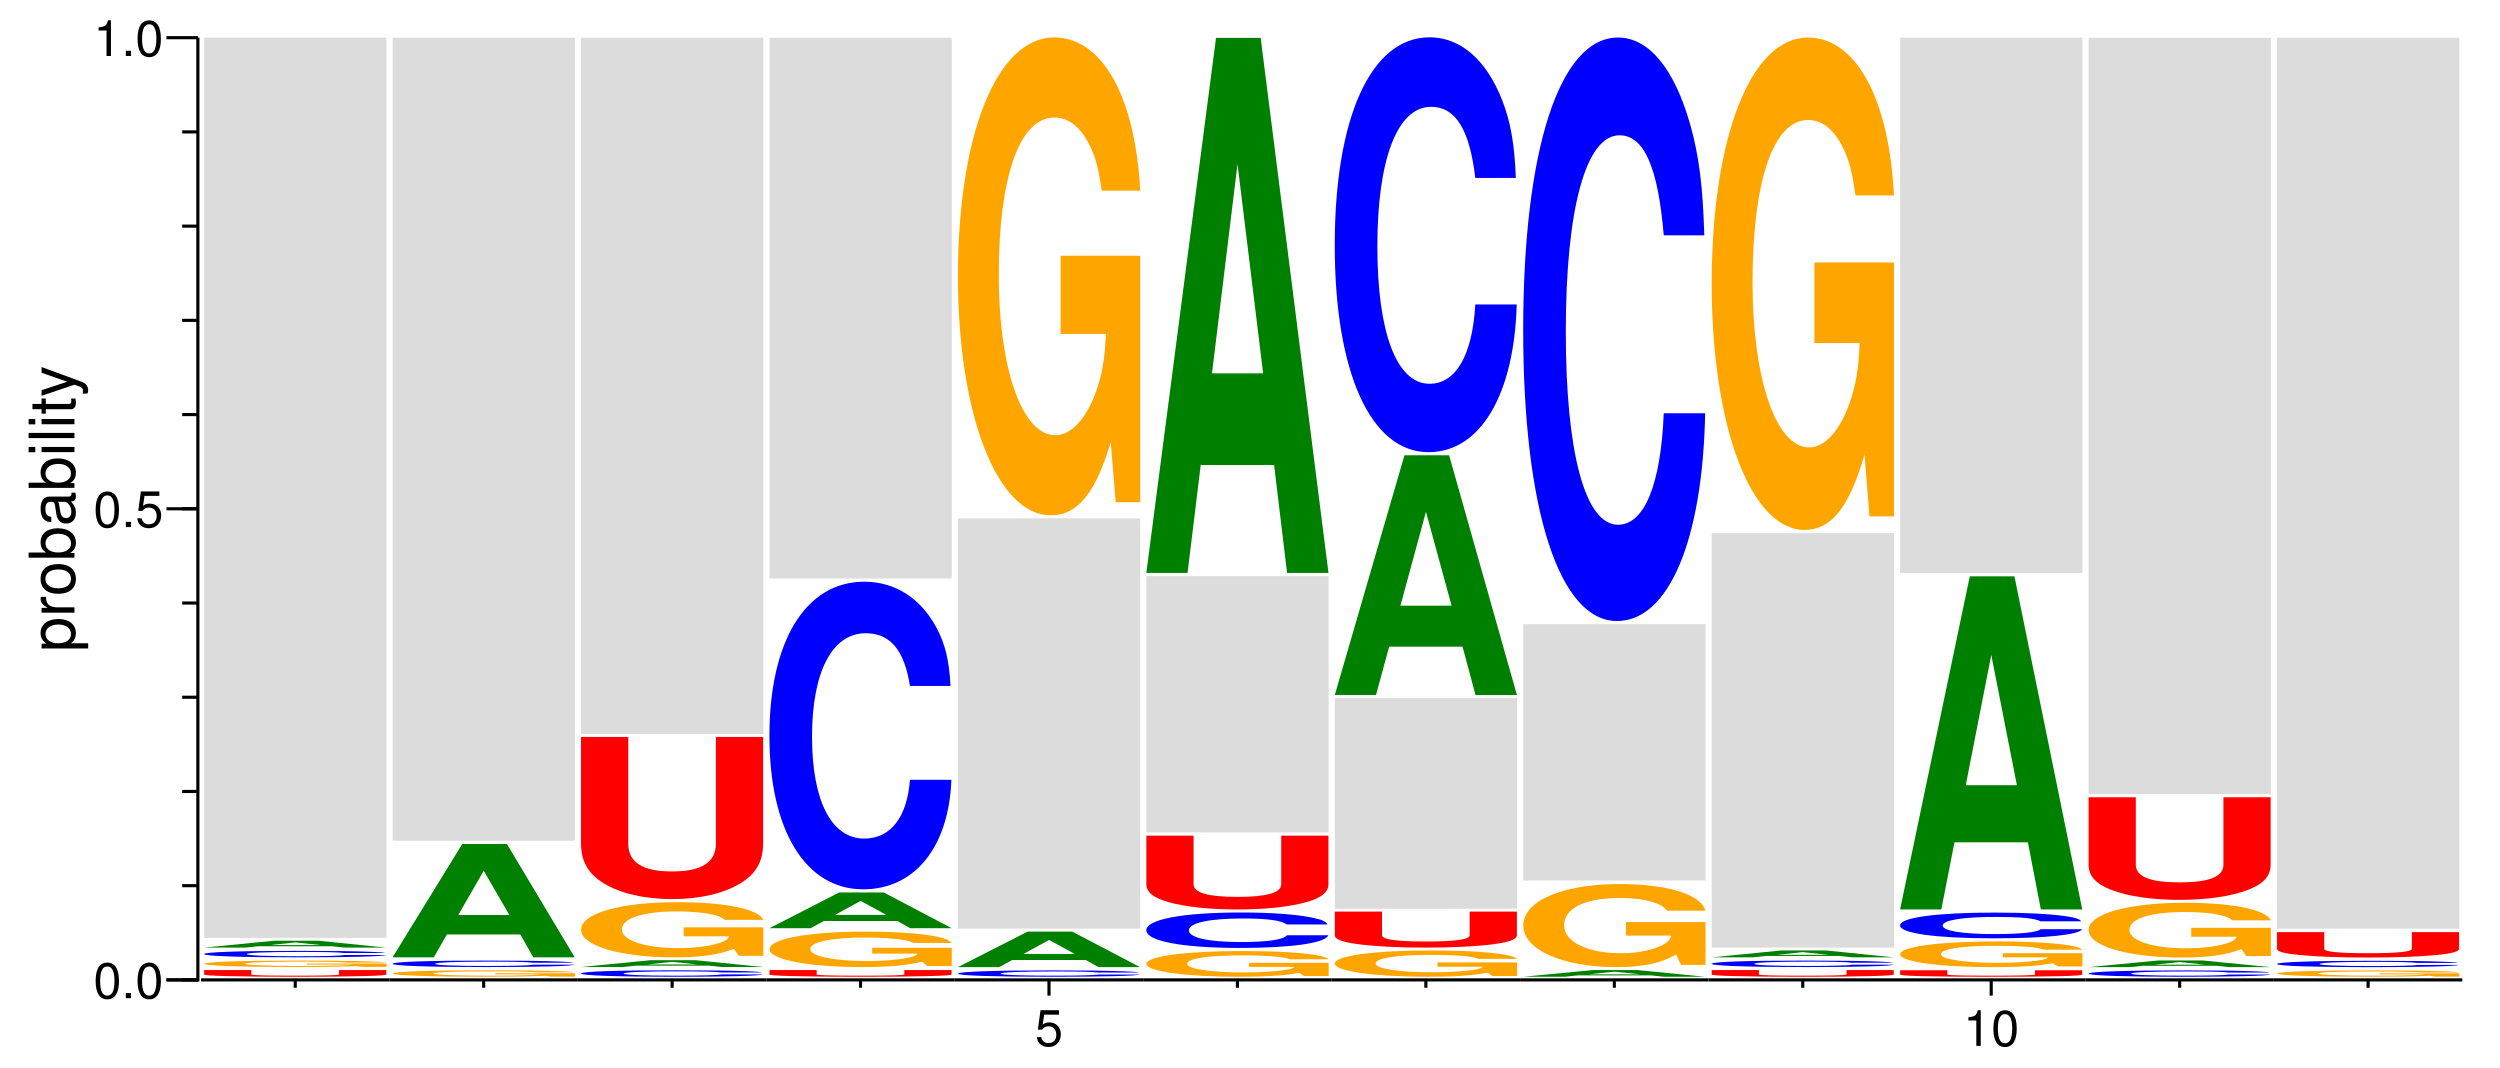 <?xml version="1.0" encoding="UTF-8"?>
<svg xmlns="http://www.w3.org/2000/svg" xmlns:xlink="http://www.w3.org/1999/xlink" width="398pt" height="170pt" viewBox="0 0 398 170" version="1.1">
<defs>
<g>
<symbol overflow="visible" id="glyph0-0">
<path style="stroke:none;" d=""/>
</symbol>
<symbol overflow="visible" id="glyph0-1">
<path style="stroke:none;" d="M 2.203 -5.672 C 1.672 -5.672 1.188 -5.438 0.891 -5.047 C 0.531 -4.547 0.344 -3.797 0.344 -2.75 C 0.344 -0.828 0.984 0.188 2.203 0.188 C 3.406 0.188 4.062 -0.828 4.062 -2.703 C 4.062 -3.797 3.875 -4.531 3.5 -5.047 C 3.203 -5.453 2.734 -5.672 2.203 -5.672 Z M 2.203 -5.047 C 2.953 -5.047 3.344 -4.281 3.344 -2.766 C 3.344 -1.156 2.969 -0.406 2.188 -0.406 C 1.438 -0.406 1.062 -1.188 1.062 -2.734 C 1.062 -4.281 1.438 -5.047 2.203 -5.047 Z M 2.203 -5.047 "/>
</symbol>
<symbol overflow="visible" id="glyph0-2">
<path style="stroke:none;" d="M 1.531 -0.828 L 0.703 -0.828 L 0.703 0 L 1.531 0 Z M 1.531 -0.828 "/>
</symbol>
<symbol overflow="visible" id="glyph0-3">
<path style="stroke:none;" d="M 3.812 -5.672 L 0.875 -5.672 L 0.453 -2.578 L 1.109 -2.578 C 1.438 -2.969 1.703 -3.109 2.156 -3.109 C 2.906 -3.109 3.391 -2.594 3.391 -1.75 C 3.391 -0.938 2.906 -0.438 2.141 -0.438 C 1.531 -0.438 1.156 -0.75 0.984 -1.391 L 0.281 -1.391 C 0.375 -0.922 0.453 -0.703 0.625 -0.5 C 0.938 -0.062 1.516 0.188 2.156 0.188 C 3.297 0.188 4.109 -0.641 4.109 -1.844 C 4.109 -2.969 3.359 -3.734 2.266 -3.734 C 1.875 -3.734 1.547 -3.625 1.219 -3.391 L 1.453 -4.969 L 3.812 -4.969 Z M 3.812 -5.672 "/>
</symbol>
<symbol overflow="visible" id="glyph0-4">
<path style="stroke:none;" d="M 2.078 -4.047 L 2.078 0 L 2.781 0 L 2.781 -5.672 L 2.312 -5.672 C 2.062 -4.797 1.906 -4.688 0.812 -4.547 L 0.812 -4.047 Z M 2.078 -4.047 "/>
</symbol>
<symbol overflow="visible" id="glyph1-0">
<path style="stroke:none;" d=""/>
</symbol>
<symbol overflow="visible" id="glyph1-1">
<path style="stroke:none;" d="M 2.188 -0.547 L 2.188 -1.375 L -0.547 -1.375 C -0.016 -1.812 0.234 -2.312 0.234 -2.984 C 0.234 -4.344 -0.859 -5.234 -2.531 -5.234 C -4.297 -5.234 -5.391 -4.375 -5.391 -2.984 C -5.391 -2.266 -5.062 -1.703 -4.453 -1.312 L -5.234 -1.312 L -5.234 -0.547 Z M -4.609 -2.844 C -4.609 -3.766 -3.797 -4.359 -2.547 -4.359 C -1.359 -4.359 -0.547 -3.75 -0.547 -2.844 C -0.547 -1.953 -1.344 -1.375 -2.578 -1.375 C -3.812 -1.375 -4.609 -1.953 -4.609 -2.844 Z M -4.609 -2.844 "/>
</symbol>
<symbol overflow="visible" id="glyph1-2">
<path style="stroke:none;" d="M -5.234 -0.688 L 0 -0.688 L 0 -1.531 L -2.719 -1.531 C -3.984 -1.547 -4.547 -2.062 -4.516 -3.203 L -5.359 -3.203 C -5.375 -3.062 -5.391 -2.984 -5.391 -2.891 C -5.391 -2.344 -5.062 -1.938 -4.297 -1.453 L -5.234 -1.453 Z M -5.234 -0.688 "/>
</symbol>
<symbol overflow="visible" id="glyph1-3">
<path style="stroke:none;" d="M -5.391 -2.719 C -5.391 -1.234 -4.344 -0.359 -2.578 -0.359 C -0.812 -0.359 0.234 -1.234 0.234 -2.734 C 0.234 -4.203 -0.812 -5.094 -2.547 -5.094 C -4.359 -5.094 -5.391 -4.234 -5.391 -2.719 Z M -4.625 -2.734 C -4.625 -3.672 -3.844 -4.234 -2.547 -4.234 C -1.312 -4.234 -0.547 -3.656 -0.547 -2.734 C -0.547 -1.797 -1.312 -1.234 -2.578 -1.234 C -3.844 -1.234 -4.625 -1.797 -4.625 -2.734 Z M -4.625 -2.734 "/>
</symbol>
<symbol overflow="visible" id="glyph1-4">
<path style="stroke:none;" d="M -7.297 -0.547 L 0 -0.547 L 0 -1.297 L -0.672 -1.297 C -0.062 -1.688 0.234 -2.219 0.234 -2.953 C 0.234 -4.328 -0.906 -5.234 -2.641 -5.234 C -4.344 -5.234 -5.391 -4.375 -5.391 -2.984 C -5.391 -2.266 -5.125 -1.766 -4.531 -1.375 L -7.297 -1.375 Z M -4.609 -2.828 C -4.609 -3.766 -3.797 -4.359 -2.547 -4.359 C -1.359 -4.359 -0.547 -3.734 -0.547 -2.828 C -0.547 -1.938 -1.344 -1.375 -2.578 -1.375 C -3.812 -1.375 -4.609 -1.938 -4.609 -2.828 Z M -4.609 -2.828 "/>
</symbol>
<symbol overflow="visible" id="glyph1-5">
<path style="stroke:none;" d="M -0.484 -5.344 C -0.469 -5.266 -0.469 -5.219 -0.469 -5.172 C -0.469 -4.875 -0.625 -4.719 -0.875 -4.719 L -3.953 -4.719 C -4.891 -4.719 -5.391 -4.047 -5.391 -2.75 C -5.391 -1.984 -5.172 -1.375 -4.781 -1.016 C -4.516 -0.766 -4.203 -0.672 -3.688 -0.656 L -3.688 -1.484 C -4.328 -1.562 -4.625 -1.938 -4.625 -2.719 C -4.625 -3.484 -4.344 -3.891 -3.844 -3.891 L -3.625 -3.891 C -3.266 -3.875 -3.125 -3.703 -3.047 -3.016 C -2.891 -1.844 -2.844 -1.656 -2.719 -1.344 C -2.453 -0.734 -2 -0.422 -1.312 -0.422 C -0.375 -0.422 0.234 -1.078 0.234 -2.141 C 0.234 -2.797 0 -3.328 -0.547 -3.922 C 0 -3.984 0.234 -4.234 0.234 -4.781 C 0.234 -4.953 0.203 -5.062 0.141 -5.344 Z M -1.656 -3.891 C -1.375 -3.891 -1.203 -3.812 -0.969 -3.562 C -0.656 -3.219 -0.5 -2.812 -0.5 -2.312 C -0.5 -1.672 -0.812 -1.297 -1.344 -1.297 C -1.891 -1.297 -2.172 -1.656 -2.297 -2.547 C -2.422 -3.438 -2.453 -3.609 -2.594 -3.891 Z M -1.656 -3.891 "/>
</symbol>
<symbol overflow="visible" id="glyph1-6">
<path style="stroke:none;" d="M -5.234 -1.5 L -5.234 -0.672 L 0 -0.672 L 0 -1.5 Z M -7.297 -1.5 L -7.297 -0.656 L -6.234 -0.656 L -6.234 -1.5 Z M -7.297 -1.5 "/>
</symbol>
<symbol overflow="visible" id="glyph1-7">
<path style="stroke:none;" d="M -7.297 -1.516 L -7.297 -0.688 L 0 -0.688 L 0 -1.516 Z M -7.297 -1.516 "/>
</symbol>
<symbol overflow="visible" id="glyph1-8">
<path style="stroke:none;" d="M -5.234 -2.547 L -5.234 -1.688 L -6.688 -1.688 L -6.688 -0.844 L -5.234 -0.844 L -5.234 -0.141 L -4.562 -0.141 L -4.562 -0.844 L -0.594 -0.844 C -0.062 -0.844 0.234 -1.203 0.234 -1.859 C 0.234 -2.078 0.203 -2.266 0.156 -2.547 L -0.547 -2.547 C -0.516 -2.422 -0.5 -2.312 -0.5 -2.141 C -0.5 -1.781 -0.594 -1.688 -0.969 -1.688 L -4.562 -1.688 L -4.562 -2.547 Z M -5.234 -2.547 "/>
</symbol>
<symbol overflow="visible" id="glyph1-9">
<path style="stroke:none;" d="M -5.234 -3.875 L -1.156 -2.438 L -5.234 -1.094 L -5.234 -0.203 L 0.016 -1.969 L 0.844 -1.656 C 1.219 -1.516 1.359 -1.328 1.359 -0.984 C 1.359 -0.844 1.344 -0.719 1.297 -0.547 L 2.047 -0.547 C 2.141 -0.703 2.188 -0.875 2.188 -1.094 C 2.188 -1.375 2.094 -1.656 1.938 -1.875 C 1.734 -2.141 1.516 -2.297 1.094 -2.453 L -5.234 -4.781 Z M -5.234 -3.875 "/>
</symbol>
<symbol overflow="visible" id="glyph2-0">
<path style="stroke:none;" d=""/>
</symbol>
<symbol overflow="visible" id="glyph2-1">
<path style="stroke:none;" d="M 25.281 -1.031 L 25.281 -0.328 C 25.281 -0.203 23.016 -0.141 18.312 -0.141 C 13.594 -0.141 11.328 -0.203 11.328 -0.328 L 11.328 -1.031 L 3.812 -1.031 L 3.812 -0.328 C 3.812 -0.219 4.922 -0.141 7.375 -0.078 C 10.031 0 13.891 0.031 18.312 0.031 C 22.719 0.031 26.578 0 29.234 -0.078 C 31.703 -0.141 32.797 -0.219 32.797 -0.328 L 32.797 -1.031 Z M 25.281 -1.031 "/>
</symbol>
<symbol overflow="visible" id="glyph3-0">
<path style="stroke:none;" d=""/>
</symbol>
<symbol overflow="visible" id="glyph3-1">
<path style="stroke:none;" d="M 30.844 -0.531 L 18.172 -0.531 L 18.172 -0.359 L 25.375 -0.359 C 25.203 -0.312 24.766 -0.266 23.812 -0.234 C 22.25 -0.172 19.828 -0.141 17.344 -0.141 C 12.062 -0.141 8.328 -0.281 8.328 -0.484 C 8.328 -0.703 11.625 -0.828 17.172 -0.828 C 19.438 -0.828 21.344 -0.812 22.766 -0.781 C 23.688 -0.75 24.156 -0.719 24.719 -0.672 L 30.844 -0.672 C 30.062 -0.875 24.766 -1 17.141 -1 C 8.031 -1 1.828 -0.797 1.828 -0.484 C 1.828 -0.188 8.062 0.031 16.609 0.031 C 20.859 0.031 23.719 -0.016 26.156 -0.125 L 26.938 0 L 30.844 0 Z M 30.844 -0.531 "/>
</symbol>
<symbol overflow="visible" id="glyph4-0">
<path style="stroke:none;" d=""/>
</symbol>
<symbol overflow="visible" id="glyph4-1">
<path style="stroke:none;" d="M 30.812 -0.656 C 30.594 -0.734 30 -0.797 28.609 -0.844 C 26.078 -0.953 22 -1 17.078 -1 C 7.766 -1 1.984 -0.812 1.984 -0.484 C 1.984 -0.172 7.734 0.031 16.906 0.031 C 25.125 0.031 30.547 -0.109 30.953 -0.344 L 24.359 -0.344 C 23.906 -0.219 21.281 -0.141 17.078 -0.141 C 11.844 -0.141 8.766 -0.266 8.766 -0.484 C 8.766 -0.703 11.969 -0.828 17.312 -0.828 C 21.234 -0.828 23.453 -0.781 24.359 -0.656 Z M 30.812 -0.656 "/>
</symbol>
<symbol overflow="visible" id="glyph5-0">
<path style="stroke:none;" d=""/>
</symbol>
<symbol overflow="visible" id="glyph5-1">
<path style="stroke:none;" d="M 21.453 -0.219 L 23.516 0 L 30.109 0 L 19.312 -1.094 L 12.203 -1.094 L 1.109 0 L 7.672 0 L 9.766 -0.219 Z M 19.703 -0.406 L 11.562 -0.406 L 15.625 -0.828 Z M 19.703 -0.406 "/>
</symbol>
<symbol overflow="visible" id="glyph6-0">
<path style="stroke:none;" d=""/>
</symbol>
<symbol overflow="visible" id="glyph6-1">
<path style="stroke:none;" d="M 31.797 -363.078 L 2.781 -363.078 L 2.781 -219.75 L 31.797 -219.75 Z M 31.797 -363.078 "/>
</symbol>
<symbol overflow="visible" id="glyph7-0">
<path style="stroke:none;" d=""/>
</symbol>
<symbol overflow="visible" id="glyph7-1">
<path style="stroke:none;" d="M 21.453 -3.641 L 23.516 0 L 30.109 0 L 19.312 -18.047 L 12.203 -18.047 L 1.109 0 L 7.672 0 L 9.766 -3.641 Z M 19.703 -6.734 L 11.562 -6.734 L 15.625 -13.781 Z M 19.703 -6.734 "/>
</symbol>
<symbol overflow="visible" id="glyph8-0">
<path style="stroke:none;" d=""/>
</symbol>
<symbol overflow="visible" id="glyph8-1">
<path style="stroke:none;" d="M 31.797 -323.875 L 2.781 -323.875 L 2.781 -196.031 L 31.797 -196.031 Z M 31.797 -323.875 "/>
</symbol>
<symbol overflow="visible" id="glyph9-0">
<path style="stroke:none;" d=""/>
</symbol>
<symbol overflow="visible" id="glyph9-1">
<path style="stroke:none;" d="M 30.844 -4.516 L 18.172 -4.516 L 18.172 -3.078 L 25.375 -3.078 C 25.203 -2.594 24.766 -2.312 23.812 -2.016 C 22.25 -1.5 19.828 -1.203 17.344 -1.203 C 12.062 -1.203 8.328 -2.422 8.328 -4.156 C 8.328 -5.953 11.625 -7.047 17.172 -7.047 C 19.438 -7.047 21.344 -6.875 22.766 -6.547 C 23.688 -6.344 24.156 -6.141 24.719 -5.703 L 30.844 -5.703 C 30.062 -7.438 24.766 -8.516 17.141 -8.516 C 8.031 -8.516 1.828 -6.734 1.828 -4.125 C 1.828 -1.594 8.062 0.266 16.609 0.266 C 20.859 0.266 23.719 -0.141 26.156 -1.078 L 26.938 0.016 L 30.844 0.016 Z M 30.844 -4.516 "/>
</symbol>
<symbol overflow="visible" id="glyph10-0">
<path style="stroke:none;" d=""/>
</symbol>
<symbol overflow="visible" id="glyph10-1">
<path style="stroke:none;" d="M 25.281 -25.016 L 25.281 -8.062 C 25.281 -5.047 23.016 -3.609 18.312 -3.609 C 13.594 -3.609 11.328 -5.047 11.328 -8.062 L 11.328 -25.016 L 3.812 -25.016 L 3.812 -8.062 C 3.812 -5.25 4.922 -3.266 7.375 -1.75 C 10.031 -0.109 13.891 0.797 18.312 0.797 C 22.719 0.797 26.578 -0.109 29.234 -1.75 C 31.703 -3.266 32.797 -5.25 32.797 -8.062 L 32.797 -25.016 Z M 25.281 -25.016 "/>
</symbol>
<symbol overflow="visible" id="glyph11-0">
<path style="stroke:none;" d=""/>
</symbol>
<symbol overflow="visible" id="glyph11-1">
<path style="stroke:none;" d="M 31.797 -280.781 L 2.781 -280.781 L 2.781 -169.953 L 31.797 -169.953 Z M 31.797 -280.781 "/>
</symbol>
<symbol overflow="visible" id="glyph12-0">
<path style="stroke:none;" d=""/>
</symbol>
<symbol overflow="visible" id="glyph12-1">
<path style="stroke:none;" d="M 30.844 -2.891 L 18.172 -2.891 L 18.172 -1.969 L 25.375 -1.969 C 25.203 -1.672 24.766 -1.484 23.812 -1.297 C 22.25 -0.969 19.828 -0.781 17.344 -0.781 C 12.062 -0.781 8.328 -1.562 8.328 -2.672 C 8.328 -3.828 11.625 -4.531 17.172 -4.531 C 19.438 -4.531 21.344 -4.422 22.766 -4.203 C 23.688 -4.078 24.156 -3.953 24.719 -3.672 L 30.844 -3.672 C 30.062 -4.781 24.766 -5.469 17.141 -5.469 C 8.031 -5.469 1.828 -4.328 1.828 -2.656 C 1.828 -1.016 8.062 0.172 16.609 0.172 C 20.859 0.172 23.719 -0.094 26.156 -0.688 L 26.938 0.016 L 30.844 0.016 Z M 30.844 -2.891 "/>
</symbol>
<symbol overflow="visible" id="glyph13-0">
<path style="stroke:none;" d=""/>
</symbol>
<symbol overflow="visible" id="glyph13-1">
<path style="stroke:none;" d="M 21.453 -1.141 L 23.516 0 L 30.109 0 L 19.312 -5.688 L 12.203 -5.688 L 1.109 0 L 7.672 0 L 9.766 -1.141 Z M 19.703 -2.125 L 11.562 -2.125 L 15.625 -4.344 Z M 19.703 -2.125 "/>
</symbol>
<symbol overflow="visible" id="glyph14-0">
<path style="stroke:none;" d=""/>
</symbol>
<symbol overflow="visible" id="glyph14-1">
<path style="stroke:none;" d="M 30.812 -30.906 C 30.594 -34.938 30 -37.5 28.609 -40.125 C 26.078 -44.875 22 -47.5 17.078 -47.5 C 7.766 -47.5 1.984 -38.078 1.984 -22.953 C 1.984 -7.891 7.734 1.469 16.906 1.469 C 25.125 1.469 30.547 -5.25 30.953 -15.969 L 24.359 -15.969 C 23.906 -10 21.281 -6.609 17.078 -6.609 C 11.844 -6.609 8.766 -12.625 8.766 -22.828 C 8.766 -33.141 11.969 -39.297 17.312 -39.297 C 21.234 -39.297 23.453 -36.609 24.359 -30.906 Z M 30.812 -30.906 "/>
</symbol>
<symbol overflow="visible" id="glyph15-0">
<path style="stroke:none;" d=""/>
</symbol>
<symbol overflow="visible" id="glyph15-1">
<path style="stroke:none;" d="M 31.797 -218.109 L 2.781 -218.109 L 2.781 -132.016 L 31.797 -132.016 Z M 31.797 -218.109 "/>
</symbol>
<symbol overflow="visible" id="glyph16-0">
<path style="stroke:none;" d=""/>
</symbol>
<symbol overflow="visible" id="glyph16-1">
<path style="stroke:none;" d="M 30.812 -0.641 C 30.594 -0.719 30 -0.781 28.609 -0.828 C 26.078 -0.938 22 -0.984 17.078 -0.984 C 7.766 -0.984 1.984 -0.781 1.984 -0.469 C 1.984 -0.156 7.734 0.031 16.906 0.031 C 25.125 0.031 30.547 -0.109 30.953 -0.328 L 24.359 -0.328 C 23.906 -0.203 21.281 -0.141 17.078 -0.141 C 11.844 -0.141 8.766 -0.266 8.766 -0.469 C 8.766 -0.688 11.969 -0.812 17.312 -0.812 C 21.234 -0.812 23.453 -0.766 24.359 -0.641 Z M 30.812 -0.641 "/>
</symbol>
<symbol overflow="visible" id="glyph17-0">
<path style="stroke:none;" d=""/>
</symbol>
<symbol overflow="visible" id="glyph17-1">
<path style="stroke:none;" d="M 21.453 -1.141 L 23.516 0 L 30.109 0 L 19.312 -5.656 L 12.203 -5.656 L 1.109 0 L 7.672 0 L 9.766 -1.141 Z M 19.703 -2.109 L 11.562 -2.109 L 15.625 -4.328 Z M 19.703 -2.109 "/>
</symbol>
<symbol overflow="visible" id="glyph18-0">
<path style="stroke:none;" d=""/>
</symbol>
<symbol overflow="visible" id="glyph18-1">
<path style="stroke:none;" d="M 31.797 -165.453 L 2.781 -165.453 L 2.781 -100.141 L 31.797 -100.141 Z M 31.797 -165.453 "/>
</symbol>
<symbol overflow="visible" id="glyph19-0">
<path style="stroke:none;" d=""/>
</symbol>
<symbol overflow="visible" id="glyph19-1">
<path style="stroke:none;" d="M 30.844 -39.031 L 18.172 -39.031 L 18.172 -26.578 L 25.375 -26.578 C 25.203 -22.5 24.766 -20.016 23.812 -17.422 C 22.25 -13.047 19.828 -10.453 17.344 -10.453 C 12.062 -10.453 8.328 -21 8.328 -35.938 C 8.328 -51.578 11.625 -61.031 17.172 -61.031 C 19.438 -61.031 21.344 -59.531 22.766 -56.656 C 23.688 -54.859 24.156 -53.172 24.719 -49.391 L 30.844 -49.391 C 30.062 -64.422 24.766 -73.781 17.141 -73.781 C 8.031 -73.781 1.828 -58.344 1.828 -35.75 C 1.828 -13.734 8.062 2.297 16.609 2.297 C 20.859 2.297 23.719 -1.188 26.156 -9.359 L 26.938 0.203 L 30.844 0.203 Z M 30.844 -39.031 "/>
</symbol>
<symbol overflow="visible" id="glyph20-0">
<path style="stroke:none;" d=""/>
</symbol>
<symbol overflow="visible" id="glyph20-1">
<path style="stroke:none;" d="M 30.844 -2.094 L 18.172 -2.094 L 18.172 -1.438 L 25.375 -1.438 C 25.203 -1.219 24.766 -1.078 23.812 -0.938 C 22.25 -0.703 19.828 -0.562 17.344 -0.562 C 12.062 -0.562 8.328 -1.125 8.328 -1.938 C 8.328 -2.781 11.625 -3.281 17.172 -3.281 C 19.438 -3.281 21.344 -3.203 22.766 -3.047 C 23.688 -2.953 24.156 -2.859 24.719 -2.656 L 30.844 -2.656 C 30.062 -3.469 24.766 -3.969 17.141 -3.969 C 8.031 -3.969 1.828 -3.141 1.828 -1.922 C 1.828 -0.734 8.062 0.125 16.609 0.125 C 20.859 0.125 23.719 -0.062 26.156 -0.5 L 26.938 0.016 L 30.844 0.016 Z M 30.844 -2.094 "/>
</symbol>
<symbol overflow="visible" id="glyph21-0">
<path style="stroke:none;" d=""/>
</symbol>
<symbol overflow="visible" id="glyph21-1">
<path style="stroke:none;" d="M 30.812 -3.562 C 30.594 -4.016 30 -4.312 28.609 -4.609 C 26.078 -5.156 22 -5.469 17.078 -5.469 C 7.766 -5.469 1.984 -4.375 1.984 -2.641 C 1.984 -0.906 7.734 0.172 16.906 0.172 C 25.125 0.172 30.547 -0.609 30.953 -1.844 L 24.359 -1.844 C 23.906 -1.156 21.281 -0.766 17.078 -0.766 C 11.844 -0.766 8.766 -1.453 8.766 -2.625 C 8.766 -3.812 11.969 -4.516 17.312 -4.516 C 21.234 -4.516 23.453 -4.219 24.359 -3.562 Z M 30.812 -3.562 "/>
</symbol>
<symbol overflow="visible" id="glyph22-0">
<path style="stroke:none;" d=""/>
</symbol>
<symbol overflow="visible" id="glyph22-1">
<path style="stroke:none;" d="M 25.281 -11.391 L 25.281 -3.672 C 25.281 -2.297 23.016 -1.641 18.312 -1.641 C 13.594 -1.641 11.328 -2.297 11.328 -3.672 L 11.328 -11.391 L 3.812 -11.391 L 3.812 -3.672 C 3.812 -2.391 4.922 -1.484 7.375 -0.797 C 10.031 -0.047 13.891 0.359 18.312 0.359 C 22.719 0.359 26.578 -0.047 29.234 -0.797 C 31.703 -1.484 32.797 -2.391 32.797 -3.672 L 32.797 -11.391 Z M 25.281 -11.391 "/>
</symbol>
<symbol overflow="visible" id="glyph23-0">
<path style="stroke:none;" d=""/>
</symbol>
<symbol overflow="visible" id="glyph23-1">
<path style="stroke:none;" d="M 31.797 -103.406 L 2.781 -103.406 L 2.781 -62.594 L 31.797 -62.594 Z M 31.797 -103.406 "/>
</symbol>
<symbol overflow="visible" id="glyph24-0">
<path style="stroke:none;" d=""/>
</symbol>
<symbol overflow="visible" id="glyph24-1">
<path style="stroke:none;" d="M 21.453 -17.172 L 23.516 0 L 30.109 0 L 19.312 -85.188 L 12.203 -85.188 L 1.109 0 L 7.672 0 L 9.766 -17.172 Z M 19.703 -31.781 L 11.562 -31.781 L 15.625 -65.094 Z M 19.703 -31.781 "/>
</symbol>
<symbol overflow="visible" id="glyph25-0">
<path style="stroke:none;" d=""/>
</symbol>
<symbol overflow="visible" id="glyph25-1">
<path style="stroke:none;" d="M 30.844 -2.156 L 18.172 -2.156 L 18.172 -1.469 L 25.375 -1.469 C 25.203 -1.234 24.766 -1.109 23.812 -0.953 C 22.25 -0.719 19.828 -0.578 17.344 -0.578 C 12.062 -0.578 8.328 -1.156 8.328 -1.984 C 8.328 -2.844 11.625 -3.359 17.172 -3.359 C 19.438 -3.359 21.344 -3.281 22.766 -3.125 C 23.688 -3.016 24.156 -2.922 24.719 -2.719 L 30.844 -2.719 C 30.062 -3.547 24.766 -4.062 17.141 -4.062 C 8.031 -4.062 1.828 -3.219 1.828 -1.969 C 1.828 -0.75 8.062 0.125 16.609 0.125 C 20.859 0.125 23.719 -0.062 26.156 -0.516 L 26.938 0.016 L 30.844 0.016 Z M 30.844 -2.156 "/>
</symbol>
<symbol overflow="visible" id="glyph26-0">
<path style="stroke:none;" d=""/>
</symbol>
<symbol overflow="visible" id="glyph26-1">
<path style="stroke:none;" d="M 25.281 -5.562 L 25.281 -1.797 C 25.281 -1.125 23.016 -0.797 18.312 -0.797 C 13.594 -0.797 11.328 -1.125 11.328 -1.797 L 11.328 -5.562 L 3.812 -5.562 L 3.812 -1.797 C 3.812 -1.172 4.922 -0.719 7.375 -0.391 C 10.031 -0.016 13.891 0.172 18.312 0.172 C 22.719 0.172 26.578 -0.016 29.234 -0.391 C 31.703 -0.719 32.797 -1.172 32.797 -1.797 L 32.797 -5.562 Z M 25.281 -5.562 "/>
</symbol>
<symbol overflow="visible" id="glyph27-0">
<path style="stroke:none;" d=""/>
</symbol>
<symbol overflow="visible" id="glyph27-1">
<path style="stroke:none;" d="M 31.797 -84.938 L 2.781 -84.938 L 2.781 -51.406 L 31.797 -51.406 Z M 31.797 -84.938 "/>
</symbol>
<symbol overflow="visible" id="glyph28-0">
<path style="stroke:none;" d=""/>
</symbol>
<symbol overflow="visible" id="glyph28-1">
<path style="stroke:none;" d="M 21.453 -7.703 L 23.516 0 L 30.109 0 L 19.312 -38.172 L 12.203 -38.172 L 1.109 0 L 7.672 0 L 9.766 -7.703 Z M 19.703 -14.234 L 11.562 -14.234 L 15.625 -29.172 Z M 19.703 -14.234 "/>
</symbol>
<symbol overflow="visible" id="glyph29-0">
<path style="stroke:none;" d=""/>
</symbol>
<symbol overflow="visible" id="glyph29-1">
<path style="stroke:none;" d="M 30.812 -41.672 C 30.594 -47.109 30 -50.578 28.609 -54.125 C 26.078 -60.516 22 -64.062 17.078 -64.062 C 7.766 -64.062 1.984 -51.359 1.984 -30.953 C 1.984 -10.641 7.734 1.984 16.906 1.984 C 25.125 1.984 30.547 -7.094 30.953 -21.531 L 24.359 -21.531 C 23.906 -13.484 21.281 -8.906 17.078 -8.906 C 11.844 -8.906 8.766 -17.031 8.766 -30.781 C 8.766 -44.703 11.969 -53 17.312 -53 C 21.234 -53 23.453 -49.359 24.359 -41.672 Z M 30.812 -41.672 "/>
</symbol>
<symbol overflow="visible" id="glyph30-0">
<path style="stroke:none;" d=""/>
</symbol>
<symbol overflow="visible" id="glyph30-1">
<path style="stroke:none;" d="M 21.453 -0.219 L 23.516 0 L 30.109 0 L 19.312 -1.062 L 12.203 -1.062 L 1.109 0 L 7.672 0 L 9.766 -0.219 Z M 19.703 -0.391 L 11.562 -0.391 L 15.625 -0.812 Z M 19.703 -0.391 "/>
</symbol>
<symbol overflow="visible" id="glyph31-0">
<path style="stroke:none;" d=""/>
</symbol>
<symbol overflow="visible" id="glyph31-1">
<path style="stroke:none;" d="M 30.844 -6.781 L 18.172 -6.781 L 18.172 -4.625 L 25.375 -4.625 C 25.203 -3.906 24.766 -3.484 23.812 -3.031 C 22.25 -2.266 19.828 -1.812 17.344 -1.812 C 12.062 -1.812 8.328 -3.656 8.328 -6.25 C 8.328 -8.969 11.625 -10.609 17.172 -10.609 C 19.438 -10.609 21.344 -10.359 22.766 -9.844 C 23.688 -9.547 24.156 -9.25 24.719 -8.594 L 30.844 -8.594 C 30.062 -11.203 24.766 -12.828 17.141 -12.828 C 8.031 -12.828 1.828 -10.141 1.828 -6.219 C 1.828 -2.391 8.062 0.391 16.609 0.391 C 20.859 0.391 23.719 -0.203 26.156 -1.625 L 26.938 0.031 L 30.844 0.031 Z M 30.844 -6.781 "/>
</symbol>
<symbol overflow="visible" id="glyph32-0">
<path style="stroke:none;" d=""/>
</symbol>
<symbol overflow="visible" id="glyph32-1">
<path style="stroke:none;" d="M 30.812 -58.609 C 30.594 -66.266 30 -71.125 28.609 -76.125 C 26.078 -85.109 22 -90.094 17.078 -90.094 C 7.766 -90.094 1.984 -72.234 1.984 -43.531 C 1.984 -14.953 7.734 2.797 16.906 2.797 C 25.125 2.797 30.547 -9.969 30.953 -30.281 L 24.359 -30.281 C 23.906 -18.969 21.281 -12.531 17.078 -12.531 C 11.844 -12.531 8.766 -23.953 8.766 -43.281 C 8.766 -62.859 11.969 -74.531 17.312 -74.531 C 21.234 -74.531 23.453 -69.438 24.359 -58.609 Z M 30.812 -58.609 "/>
</symbol>
<symbol overflow="visible" id="glyph33-0">
<path style="stroke:none;" d=""/>
</symbol>
<symbol overflow="visible" id="glyph33-1">
<path style="stroke:none;" d="M 31.797 -167.156 L 2.781 -167.156 L 2.781 -101.172 L 31.797 -101.172 Z M 31.797 -167.156 "/>
</symbol>
<symbol overflow="visible" id="glyph34-0">
<path style="stroke:none;" d=""/>
</symbol>
<symbol overflow="visible" id="glyph34-1">
<path style="stroke:none;" d="M 30.844 -40.219 L 18.172 -40.219 L 18.172 -27.391 L 25.375 -27.391 C 25.203 -23.188 24.766 -20.625 23.812 -17.953 C 22.25 -13.438 19.828 -10.781 17.344 -10.781 C 12.062 -10.781 8.328 -21.656 8.328 -37.047 C 8.328 -53.156 11.625 -62.906 17.172 -62.906 C 19.438 -62.906 21.344 -61.359 22.766 -58.391 C 23.688 -56.531 24.156 -54.797 24.719 -50.891 L 30.844 -50.891 C 30.062 -66.391 24.766 -76.031 17.141 -76.031 C 8.031 -76.031 1.828 -60.125 1.828 -36.844 C 1.828 -14.156 8.062 2.359 16.609 2.359 C 20.859 2.359 23.719 -1.234 26.156 -9.641 L 26.938 0.203 L 30.844 0.203 Z M 30.844 -40.219 "/>
</symbol>
<symbol overflow="visible" id="glyph35-0">
<path style="stroke:none;" d=""/>
</symbol>
<symbol overflow="visible" id="glyph35-1">
<path style="stroke:none;" d="M 25.281 -1 L 25.281 -0.328 C 25.281 -0.203 23.016 -0.141 18.312 -0.141 C 13.594 -0.141 11.328 -0.203 11.328 -0.328 L 11.328 -1 L 3.812 -1 L 3.812 -0.328 C 3.812 -0.203 4.922 -0.125 7.375 -0.062 C 10.031 0 13.891 0.031 18.312 0.031 C 22.719 0.031 26.578 0 29.234 -0.062 C 31.703 -0.125 32.797 -0.203 32.797 -0.328 L 32.797 -1 Z M 25.281 -1 "/>
</symbol>
<symbol overflow="visible" id="glyph36-0">
<path style="stroke:none;" d=""/>
</symbol>
<symbol overflow="visible" id="glyph36-1">
<path style="stroke:none;" d="M 30.812 -2.578 C 30.594 -2.922 30 -3.141 28.609 -3.359 C 26.078 -3.75 22 -3.969 17.078 -3.969 C 7.766 -3.969 1.984 -3.188 1.984 -1.922 C 1.984 -0.656 7.734 0.125 16.906 0.125 C 25.125 0.125 30.547 -0.438 30.953 -1.328 L 24.359 -1.328 C 23.906 -0.844 21.281 -0.547 17.078 -0.547 C 11.844 -0.547 8.766 -1.062 8.766 -1.906 C 8.766 -2.766 11.969 -3.281 17.312 -3.281 C 21.234 -3.281 23.453 -3.062 24.359 -2.578 Z M 30.812 -2.578 "/>
</symbol>
<symbol overflow="visible" id="glyph37-0">
<path style="stroke:none;" d=""/>
</symbol>
<symbol overflow="visible" id="glyph37-1">
<path style="stroke:none;" d="M 21.453 -10.688 L 23.516 0 L 30.109 0 L 19.312 -53.031 L 12.203 -53.031 L 1.109 0 L 7.672 0 L 9.766 -10.688 Z M 19.703 -19.781 L 11.562 -19.781 L 15.625 -40.516 Z M 19.703 -19.781 "/>
</symbol>
<symbol overflow="visible" id="glyph38-0">
<path style="stroke:none;" d=""/>
</symbol>
<symbol overflow="visible" id="glyph38-1">
<path style="stroke:none;" d="M 31.797 -215.875 L 2.781 -215.875 L 2.781 -130.656 L 31.797 -130.656 Z M 31.797 -215.875 "/>
</symbol>
<symbol overflow="visible" id="glyph39-0">
<path style="stroke:none;" d=""/>
</symbol>
<symbol overflow="visible" id="glyph39-1">
<path style="stroke:none;" d="M 30.844 -4.469 L 18.172 -4.469 L 18.172 -3.047 L 25.375 -3.047 C 25.203 -2.578 24.766 -2.297 23.812 -2 C 22.25 -1.5 19.828 -1.203 17.344 -1.203 C 12.062 -1.203 8.328 -2.406 8.328 -4.125 C 8.328 -5.906 11.625 -6.984 17.172 -6.984 C 19.438 -6.984 21.344 -6.828 22.766 -6.484 C 23.688 -6.281 24.156 -6.094 24.719 -5.656 L 30.844 -5.656 C 30.062 -7.375 24.766 -8.453 17.141 -8.453 C 8.031 -8.453 1.828 -6.688 1.828 -4.094 C 1.828 -1.578 8.062 0.266 16.609 0.266 C 20.859 0.266 23.719 -0.141 26.156 -1.078 L 26.938 0.016 L 30.844 0.016 Z M 30.844 -4.469 "/>
</symbol>
<symbol overflow="visible" id="glyph40-0">
<path style="stroke:none;" d=""/>
</symbol>
<symbol overflow="visible" id="glyph40-1">
<path style="stroke:none;" d="M 25.281 -15.828 L 25.281 -5.109 C 25.281 -3.188 23.016 -2.281 18.312 -2.281 C 13.594 -2.281 11.328 -3.188 11.328 -5.109 L 11.328 -15.828 L 3.812 -15.828 L 3.812 -5.109 C 3.812 -3.328 4.922 -2.062 7.375 -1.109 C 10.031 -0.062 13.891 0.5 18.312 0.5 C 22.719 0.5 26.578 -0.062 29.234 -1.109 C 31.703 -2.062 32.797 -3.328 32.797 -5.109 L 32.797 -15.828 Z M 25.281 -15.828 "/>
</symbol>
<symbol overflow="visible" id="glyph41-0">
<path style="stroke:none;" d=""/>
</symbol>
<symbol overflow="visible" id="glyph41-1">
<path style="stroke:none;" d="M 31.797 -305.031 L 2.781 -305.031 L 2.781 -184.625 L 31.797 -184.625 Z M 31.797 -305.031 "/>
</symbol>
<symbol overflow="visible" id="glyph42-0">
<path style="stroke:none;" d=""/>
</symbol>
<symbol overflow="visible" id="glyph42-1">
<path style="stroke:none;" d="M 30.844 -0.516 L 18.172 -0.516 L 18.172 -0.359 L 25.375 -0.359 C 25.203 -0.297 24.766 -0.266 23.812 -0.234 C 22.25 -0.172 19.828 -0.141 17.344 -0.141 C 12.062 -0.141 8.328 -0.281 8.328 -0.484 C 8.328 -0.688 11.625 -0.812 17.172 -0.812 C 19.438 -0.812 21.344 -0.797 22.766 -0.75 C 23.688 -0.734 24.156 -0.703 24.719 -0.656 L 30.844 -0.656 C 30.062 -0.859 24.766 -0.984 17.141 -0.984 C 8.031 -0.984 1.828 -0.781 1.828 -0.484 C 1.828 -0.188 8.062 0.031 16.609 0.031 C 20.859 0.031 23.719 -0.016 26.156 -0.125 L 26.938 0 L 30.844 0 Z M 30.844 -0.516 "/>
</symbol>
<symbol overflow="visible" id="glyph43-0">
<path style="stroke:none;" d=""/>
</symbol>
<symbol overflow="visible" id="glyph43-1">
<path style="stroke:none;" d="M 25.281 -3.922 L 25.281 -1.266 C 25.281 -0.797 23.016 -0.562 18.312 -0.562 C 13.594 -0.562 11.328 -0.797 11.328 -1.266 L 11.328 -3.922 L 3.812 -3.922 L 3.812 -1.266 C 3.812 -0.828 4.922 -0.516 7.375 -0.281 C 10.031 -0.016 13.891 0.125 18.312 0.125 C 22.719 0.125 26.578 -0.016 29.234 -0.281 C 31.703 -0.516 32.797 -0.828 32.797 -1.266 L 32.797 -3.922 Z M 25.281 -3.922 "/>
</symbol>
<symbol overflow="visible" id="glyph44-0">
<path style="stroke:none;" d=""/>
</symbol>
<symbol overflow="visible" id="glyph44-1">
<path style="stroke:none;" d="M 31.797 -359.344 L 2.781 -359.344 L 2.781 -217.5 L 31.797 -217.5 Z M 31.797 -359.344 "/>
</symbol>
</g>
</defs>
<g id="surface1">
<path style="fill:none;stroke-width:2.083;stroke-linecap:butt;stroke-linejoin:miter;stroke:rgb(0%,0%,0%);stroke-opacity:1;stroke-miterlimit:10;" d="M 110.417 58.333 L 131.25 58.333 L 131.25 683.333 " transform="matrix(0.24,0,0,-0.24,0,170)"/>
<g style="fill:rgb(0%,0%,0%);fill-opacity:1;">
  <use xlink:href="#glyph0-1" x="14.881" y="158.91"/>
  <use xlink:href="#glyph0-2" x="19.329" y="158.91"/>
  <use xlink:href="#glyph0-1" x="21.553" y="158.91"/>
</g>
<path style="fill:none;stroke-width:2.083;stroke-linecap:butt;stroke-linejoin:miter;stroke:rgb(0%,0%,0%);stroke-opacity:1;stroke-miterlimit:10;" d="M 110.417 58.333 L 131.25 58.333 " transform="matrix(0.24,0,0,-0.24,0,170)"/>
<g style="fill:rgb(0%,0%,0%);fill-opacity:1;">
  <use xlink:href="#glyph0-1" x="14.881" y="83.91"/>
  <use xlink:href="#glyph0-2" x="19.329" y="83.91"/>
  <use xlink:href="#glyph0-3" x="21.553" y="83.91"/>
</g>
<path style="fill:none;stroke-width:2.083;stroke-linecap:butt;stroke-linejoin:miter;stroke:rgb(0%,0%,0%);stroke-opacity:1;stroke-miterlimit:10;" d="M 110.417 370.833 L 131.25 370.833 " transform="matrix(0.24,0,0,-0.24,0,170)"/>
<g style="fill:rgb(0%,0%,0%);fill-opacity:1;">
  <use xlink:href="#glyph0-4" x="14.881" y="8.91"/>
  <use xlink:href="#glyph0-2" x="19.329" y="8.91"/>
  <use xlink:href="#glyph0-1" x="21.553" y="8.91"/>
</g>
<path style="fill:none;stroke-width:2.083;stroke-linecap:butt;stroke-linejoin:miter;stroke:rgb(0%,0%,0%);stroke-opacity:1;stroke-miterlimit:10;" d="M 110.417 683.333 L 131.25 683.333 " transform="matrix(0.24,0,0,-0.24,0,170)"/>
<path style="fill:none;stroke-width:2.083;stroke-linecap:butt;stroke-linejoin:miter;stroke:rgb(0%,0%,0%);stroke-opacity:1;stroke-miterlimit:10;" d="M 131.25 58.333 L 120.833 58.333 " transform="matrix(0.24,0,0,-0.24,0,170)"/>
<path style="fill:none;stroke-width:2.083;stroke-linecap:butt;stroke-linejoin:miter;stroke:rgb(0%,0%,0%);stroke-opacity:1;stroke-miterlimit:10;" d="M 131.25 120.833 L 120.833 120.833 " transform="matrix(0.24,0,0,-0.24,0,170)"/>
<path style="fill:none;stroke-width:2.083;stroke-linecap:butt;stroke-linejoin:miter;stroke:rgb(0%,0%,0%);stroke-opacity:1;stroke-miterlimit:10;" d="M 131.25 183.333 L 120.833 183.333 " transform="matrix(0.24,0,0,-0.24,0,170)"/>
<path style="fill:none;stroke-width:2.083;stroke-linecap:butt;stroke-linejoin:miter;stroke:rgb(0%,0%,0%);stroke-opacity:1;stroke-miterlimit:10;" d="M 131.25 245.833 L 120.833 245.833 " transform="matrix(0.24,0,0,-0.24,0,170)"/>
<path style="fill:none;stroke-width:2.083;stroke-linecap:butt;stroke-linejoin:miter;stroke:rgb(0%,0%,0%);stroke-opacity:1;stroke-miterlimit:10;" d="M 131.25 308.333 L 120.833 308.333 " transform="matrix(0.24,0,0,-0.24,0,170)"/>
<path style="fill:none;stroke-width:2.083;stroke-linecap:butt;stroke-linejoin:miter;stroke:rgb(0%,0%,0%);stroke-opacity:1;stroke-miterlimit:10;" d="M 131.25 370.833 L 120.833 370.833 " transform="matrix(0.24,0,0,-0.24,0,170)"/>
<path style="fill:none;stroke-width:2.083;stroke-linecap:butt;stroke-linejoin:miter;stroke:rgb(0%,0%,0%);stroke-opacity:1;stroke-miterlimit:10;" d="M 131.25 433.333 L 120.833 433.333 " transform="matrix(0.24,0,0,-0.24,0,170)"/>
<path style="fill:none;stroke-width:2.083;stroke-linecap:butt;stroke-linejoin:miter;stroke:rgb(0%,0%,0%);stroke-opacity:1;stroke-miterlimit:10;" d="M 131.25 495.833 L 120.833 495.833 " transform="matrix(0.24,0,0,-0.24,0,170)"/>
<path style="fill:none;stroke-width:2.083;stroke-linecap:butt;stroke-linejoin:miter;stroke:rgb(0%,0%,0%);stroke-opacity:1;stroke-miterlimit:10;" d="M 131.25 558.333 L 120.833 558.333 " transform="matrix(0.24,0,0,-0.24,0,170)"/>
<path style="fill:none;stroke-width:2.083;stroke-linecap:butt;stroke-linejoin:miter;stroke:rgb(0%,0%,0%);stroke-opacity:1;stroke-miterlimit:10;" d="M 131.25 620.833 L 120.833 620.833 " transform="matrix(0.24,0,0,-0.24,0,170)"/>
<g style="fill:rgb(0%,0%,0%);fill-opacity:1;">
  <use xlink:href="#glyph1-1" x="11.852" y="103.783"/>
  <use xlink:href="#glyph1-2" x="11.852" y="98.223"/>
  <use xlink:href="#glyph1-3" x="11.852" y="94.893"/>
  <use xlink:href="#glyph1-4" x="11.852" y="89.333"/>
  <use xlink:href="#glyph1-5" x="11.852" y="83.773"/>
  <use xlink:href="#glyph1-4" x="11.852" y="78.213"/>
  <use xlink:href="#glyph1-6" x="11.852" y="72.653"/>
  <use xlink:href="#glyph1-7" x="11.852" y="70.433"/>
  <use xlink:href="#glyph1-6" x="11.852" y="68.213"/>
  <use xlink:href="#glyph1-8" x="11.852" y="65.993"/>
  <use xlink:href="#glyph1-9" x="11.852" y="63.213"/>
</g>
<path style="fill:none;stroke-width:2.083;stroke-linecap:butt;stroke-linejoin:miter;stroke:rgb(0%,0%,0%);stroke-opacity:1;stroke-miterlimit:10;" d="M 133.333 58.333 L 258.333 58.333 M 195.833 58.333 L 195.833 53.125 " transform="matrix(0.24,0,0,-0.24,0,170)"/>
<g style="fill:rgb(100%,0%,0%);fill-opacity:1;">
  <use xlink:href="#glyph2-1" x="28.69" y="155.47"/>
</g>
<g style="fill:rgb(100%,64.647%,0%);fill-opacity:1;">
  <use xlink:href="#glyph3-1" x="30.678" y="153.924"/>
</g>
<g style="fill:rgb(0%,0%,100%);fill-opacity:1;">
  <use xlink:href="#glyph4-1" x="30.509" y="152.377"/>
</g>
<g style="fill:rgb(0%,50.194%,0%);fill-opacity:1;">
  <use xlink:href="#glyph5-1" x="31.387" y="150.861"/>
</g>
<g style="fill:rgb(86.327%,86.327%,86.327%);fill-opacity:1;">
  <use xlink:href="#glyph6-1" x="29.725" y="369.065"/>
</g>
<path style="fill:none;stroke-width:2.083;stroke-linecap:butt;stroke-linejoin:miter;stroke:rgb(0%,0%,0%);stroke-opacity:1;stroke-miterlimit:10;" d="M 258.333 58.333 L 383.333 58.333 M 320.833 58.333 L 320.833 53.125 " transform="matrix(0.24,0,0,-0.24,0,170)"/>
<g style="fill:rgb(100%,64.647%,0%);fill-opacity:1;">
  <use xlink:href="#glyph3-1" x="60.678" y="155.47"/>
</g>
<g style="fill:rgb(0%,0%,100%);fill-opacity:1;">
  <use xlink:href="#glyph4-1" x="60.509" y="153.924"/>
</g>
<g style="fill:rgb(0%,50.194%,0%);fill-opacity:1;">
  <use xlink:href="#glyph7-1" x="61.387" y="152.407"/>
</g>
<g style="fill:rgb(86.327%,86.327%,86.327%);fill-opacity:1;">
  <use xlink:href="#glyph8-1" x="59.725" y="329.875"/>
</g>
<path style="fill:none;stroke-width:2.083;stroke-linecap:butt;stroke-linejoin:miter;stroke:rgb(0%,0%,0%);stroke-opacity:1;stroke-miterlimit:10;" d="M 383.333 58.333 L 508.333 58.333 M 445.833 58.333 L 445.833 53.125 " transform="matrix(0.24,0,0,-0.24,0,170)"/>
<g style="fill:rgb(0%,0%,100%);fill-opacity:1;">
  <use xlink:href="#glyph4-1" x="90.509" y="155.47"/>
</g>
<g style="fill:rgb(0%,50.194%,0%);fill-opacity:1;">
  <use xlink:href="#glyph5-1" x="91.387" y="153.954"/>
</g>
<g style="fill:rgb(100%,64.647%,0%);fill-opacity:1;">
  <use xlink:href="#glyph9-1" x="90.678" y="152.144"/>
</g>
<g style="fill:rgb(100%,0%,0%);fill-opacity:1;">
  <use xlink:href="#glyph10-1" x="88.69" y="142.341"/>
</g>
<g style="fill:rgb(86.327%,86.327%,86.327%);fill-opacity:1;">
  <use xlink:href="#glyph11-1" x="89.725" y="286.794"/>
</g>
<path style="fill:none;stroke-width:2.083;stroke-linecap:butt;stroke-linejoin:miter;stroke:rgb(0%,0%,0%);stroke-opacity:1;stroke-miterlimit:10;" d="M 508.333 58.333 L 633.333 58.333 M 570.833 58.333 L 570.833 53.125 " transform="matrix(0.24,0,0,-0.24,0,170)"/>
<g style="fill:rgb(100%,0%,0%);fill-opacity:1;">
  <use xlink:href="#glyph2-1" x="118.69" y="155.47"/>
</g>
<g style="fill:rgb(100%,64.647%,0%);fill-opacity:1;">
  <use xlink:href="#glyph12-1" x="120.678" y="153.785"/>
</g>
<g style="fill:rgb(0%,50.194%,0%);fill-opacity:1;">
  <use xlink:href="#glyph13-1" x="121.387" y="147.768"/>
</g>
<g style="fill:rgb(0%,0%,100%);fill-opacity:1;">
  <use xlink:href="#glyph14-1" x="120.509" y="140.109"/>
</g>
<g style="fill:rgb(86.327%,86.327%,86.327%);fill-opacity:1;">
  <use xlink:href="#glyph15-1" x="119.725" y="224.121"/>
</g>
<path style="fill:none;stroke-width:2.083;stroke-linecap:butt;stroke-linejoin:miter;stroke:rgb(0%,0%,0%);stroke-opacity:1;stroke-miterlimit:10;" d="M 633.333 58.333 L 758.333 58.333 M 695.833 58.333 L 695.833 47.917 " transform="matrix(0.24,0,0,-0.24,0,170)"/>
<g style="fill:rgb(0%,0%,0%);fill-opacity:1;">
  <use xlink:href="#glyph0-3" x="164.776" y="166.5"/>
</g>
<g style="fill:rgb(0%,0%,100%);fill-opacity:1;">
  <use xlink:href="#glyph16-1" x="150.509" y="155.47"/>
</g>
<g style="fill:rgb(0%,50.194%,0%);fill-opacity:1;">
  <use xlink:href="#glyph17-1" x="151.387" y="153.97"/>
</g>
<g style="fill:rgb(86.327%,86.327%,86.327%);fill-opacity:1;">
  <use xlink:href="#glyph18-1" x="149.725" y="247.979"/>
</g>
<g style="fill:rgb(100%,64.647%,0%);fill-opacity:1;">
  <use xlink:href="#glyph19-1" x="150.678" y="79.743"/>
</g>
<path style="fill:none;stroke-width:2.083;stroke-linecap:butt;stroke-linejoin:miter;stroke:rgb(0%,0%,0%);stroke-opacity:1;stroke-miterlimit:10;" d="M 758.333 58.333 L 883.333 58.333 M 820.833 58.333 L 820.833 53.125 " transform="matrix(0.24,0,0,-0.24,0,170)"/>
<g style="fill:rgb(100%,64.647%,0%);fill-opacity:1;">
  <use xlink:href="#glyph20-1" x="180.678" y="155.376"/>
</g>
<g style="fill:rgb(0%,0%,100%);fill-opacity:1;">
  <use xlink:href="#glyph21-1" x="180.509" y="150.739"/>
</g>
<g style="fill:rgb(100%,0%,0%);fill-opacity:1;">
  <use xlink:href="#glyph22-1" x="178.69" y="144.426"/>
</g>
<g style="fill:rgb(86.327%,86.327%,86.327%);fill-opacity:1;">
  <use xlink:href="#glyph23-1" x="179.725" y="195.118"/>
</g>
<g style="fill:rgb(0%,50.194%,0%);fill-opacity:1;">
  <use xlink:href="#glyph24-1" x="181.387" y="91.214"/>
</g>
<path style="fill:none;stroke-width:2.083;stroke-linecap:butt;stroke-linejoin:miter;stroke:rgb(0%,0%,0%);stroke-opacity:1;stroke-miterlimit:10;" d="M 883.333 58.333 L 1008.333 58.333 M 945.833 58.333 L 945.833 53.125 " transform="matrix(0.24,0,0,-0.24,0,170)"/>
<g style="fill:rgb(100%,64.647%,0%);fill-opacity:1;">
  <use xlink:href="#glyph25-1" x="210.678" y="155.372"/>
</g>
<g style="fill:rgb(100%,0%,0%);fill-opacity:1;">
  <use xlink:href="#glyph26-1" x="208.69" y="150.685"/>
</g>
<g style="fill:rgb(86.327%,86.327%,86.327%);fill-opacity:1;">
  <use xlink:href="#glyph27-1" x="209.725" y="196.084"/>
</g>
<g style="fill:rgb(0%,50.194%,0%);fill-opacity:1;">
  <use xlink:href="#glyph28-1" x="211.387" y="110.654"/>
</g>
<g style="fill:rgb(0%,0%,100%);fill-opacity:1;">
  <use xlink:href="#glyph29-1" x="210.509" y="70.003"/>
</g>
<path style="fill:none;stroke-width:2.083;stroke-linecap:butt;stroke-linejoin:miter;stroke:rgb(0%,0%,0%);stroke-opacity:1;stroke-miterlimit:10;" d="M 1008.333 58.333 L 1133.333 58.333 M 1070.833 58.333 L 1070.833 53.125 " transform="matrix(0.24,0,0,-0.24,0,170)"/>
<g style="fill:rgb(0%,50.194%,0%);fill-opacity:1;">
  <use xlink:href="#glyph30-1" x="241.387" y="155.5"/>
</g>
<g style="fill:rgb(100%,64.647%,0%);fill-opacity:1;">
  <use xlink:href="#glyph31-1" x="240.678" y="153.572"/>
</g>
<g style="fill:rgb(86.327%,86.327%,86.327%);fill-opacity:1;">
  <use xlink:href="#glyph23-1" x="239.725" y="202.77"/>
</g>
<g style="fill:rgb(0%,0%,100%);fill-opacity:1;">
  <use xlink:href="#glyph32-1" x="240.509" y="96.07"/>
</g>
<path style="fill:none;stroke-width:2.083;stroke-linecap:butt;stroke-linejoin:miter;stroke:rgb(0%,0%,0%);stroke-opacity:1;stroke-miterlimit:10;" d="M 1133.333 58.333 L 1258.333 58.333 M 1195.833 58.333 L 1195.833 53.125 " transform="matrix(0.24,0,0,-0.24,0,170)"/>
<g style="fill:rgb(100%,0%,0%);fill-opacity:1;">
  <use xlink:href="#glyph2-1" x="268.69" y="155.47"/>
</g>
<g style="fill:rgb(0%,0%,100%);fill-opacity:1;">
  <use xlink:href="#glyph4-1" x="270.509" y="153.924"/>
</g>
<g style="fill:rgb(0%,50.194%,0%);fill-opacity:1;">
  <use xlink:href="#glyph5-1" x="271.387" y="152.407"/>
</g>
<g style="fill:rgb(86.327%,86.327%,86.327%);fill-opacity:1;">
  <use xlink:href="#glyph33-1" x="269.725" y="252.036"/>
</g>
<g style="fill:rgb(100%,64.647%,0%);fill-opacity:1;">
  <use xlink:href="#glyph34-1" x="270.678" y="82.007"/>
</g>
<path style="fill:none;stroke-width:2.083;stroke-linecap:butt;stroke-linejoin:miter;stroke:rgb(0%,0%,0%);stroke-opacity:1;stroke-miterlimit:10;" d="M 1258.333 58.333 L 1383.333 58.333 M 1320.833 58.333 L 1320.833 47.917 " transform="matrix(0.24,0,0,-0.24,0,170)"/>
<g style="fill:rgb(0%,0%,0%);fill-opacity:1;">
  <use xlink:href="#glyph0-4" x="312.552" y="166.5"/>
  <use xlink:href="#glyph0-1" x="317" y="166.5"/>
</g>
<g style="fill:rgb(100%,0%,0%);fill-opacity:1;">
  <use xlink:href="#glyph35-1" x="298.69" y="155.47"/>
</g>
<g style="fill:rgb(100%,64.647%,0%);fill-opacity:1;">
  <use xlink:href="#glyph20-1" x="300.678" y="153.846"/>
</g>
<g style="fill:rgb(0%,0%,100%);fill-opacity:1;">
  <use xlink:href="#glyph36-1" x="300.509" y="149.254"/>
</g>
<g style="fill:rgb(0%,50.194%,0%);fill-opacity:1;">
  <use xlink:href="#glyph37-1" x="301.387" y="144.786"/>
</g>
<g style="fill:rgb(86.327%,86.327%,86.327%);fill-opacity:1;">
  <use xlink:href="#glyph38-1" x="299.725" y="221.876"/>
</g>
<path style="fill:none;stroke-width:2.083;stroke-linecap:butt;stroke-linejoin:miter;stroke:rgb(0%,0%,0%);stroke-opacity:1;stroke-miterlimit:10;" d="M 1383.333 58.333 L 1508.333 58.333 M 1445.833 58.333 L 1445.833 53.125 " transform="matrix(0.24,0,0,-0.24,0,170)"/>
<g style="fill:rgb(0%,0%,100%);fill-opacity:1;">
  <use xlink:href="#glyph16-1" x="330.509" y="155.47"/>
</g>
<g style="fill:rgb(0%,50.194%,0%);fill-opacity:1;">
  <use xlink:href="#glyph30-1" x="331.387" y="153.97"/>
</g>
<g style="fill:rgb(100%,64.647%,0%);fill-opacity:1;">
  <use xlink:href="#glyph39-1" x="330.678" y="152.176"/>
</g>
<g style="fill:rgb(100%,0%,0%);fill-opacity:1;">
  <use xlink:href="#glyph40-1" x="328.69" y="142.756"/>
</g>
<g style="fill:rgb(86.327%,86.327%,86.327%);fill-opacity:1;">
  <use xlink:href="#glyph41-1" x="329.725" y="311.053"/>
</g>
<path style="fill:none;stroke-width:2.083;stroke-linecap:butt;stroke-linejoin:miter;stroke:rgb(0%,0%,0%);stroke-opacity:1;stroke-miterlimit:10;" d="M 1508.333 58.333 L 1633.333 58.333 M 1570.833 58.333 L 1570.833 53.125 " transform="matrix(0.24,0,0,-0.24,0,170)"/>
<g style="fill:rgb(100%,64.647%,0%);fill-opacity:1;">
  <use xlink:href="#glyph42-1" x="360.678" y="155.47"/>
</g>
<g style="fill:rgb(0%,0%,100%);fill-opacity:1;">
  <use xlink:href="#glyph16-1" x="360.509" y="153.94"/>
</g>
<g style="fill:rgb(100%,0%,0%);fill-opacity:1;">
  <use xlink:href="#glyph43-1" x="358.69" y="152.315"/>
</g>
<g style="fill:rgb(86.327%,86.327%,86.327%);fill-opacity:1;">
  <use xlink:href="#glyph44-1" x="359.725" y="365.351"/>
</g>
</g>
</svg>

